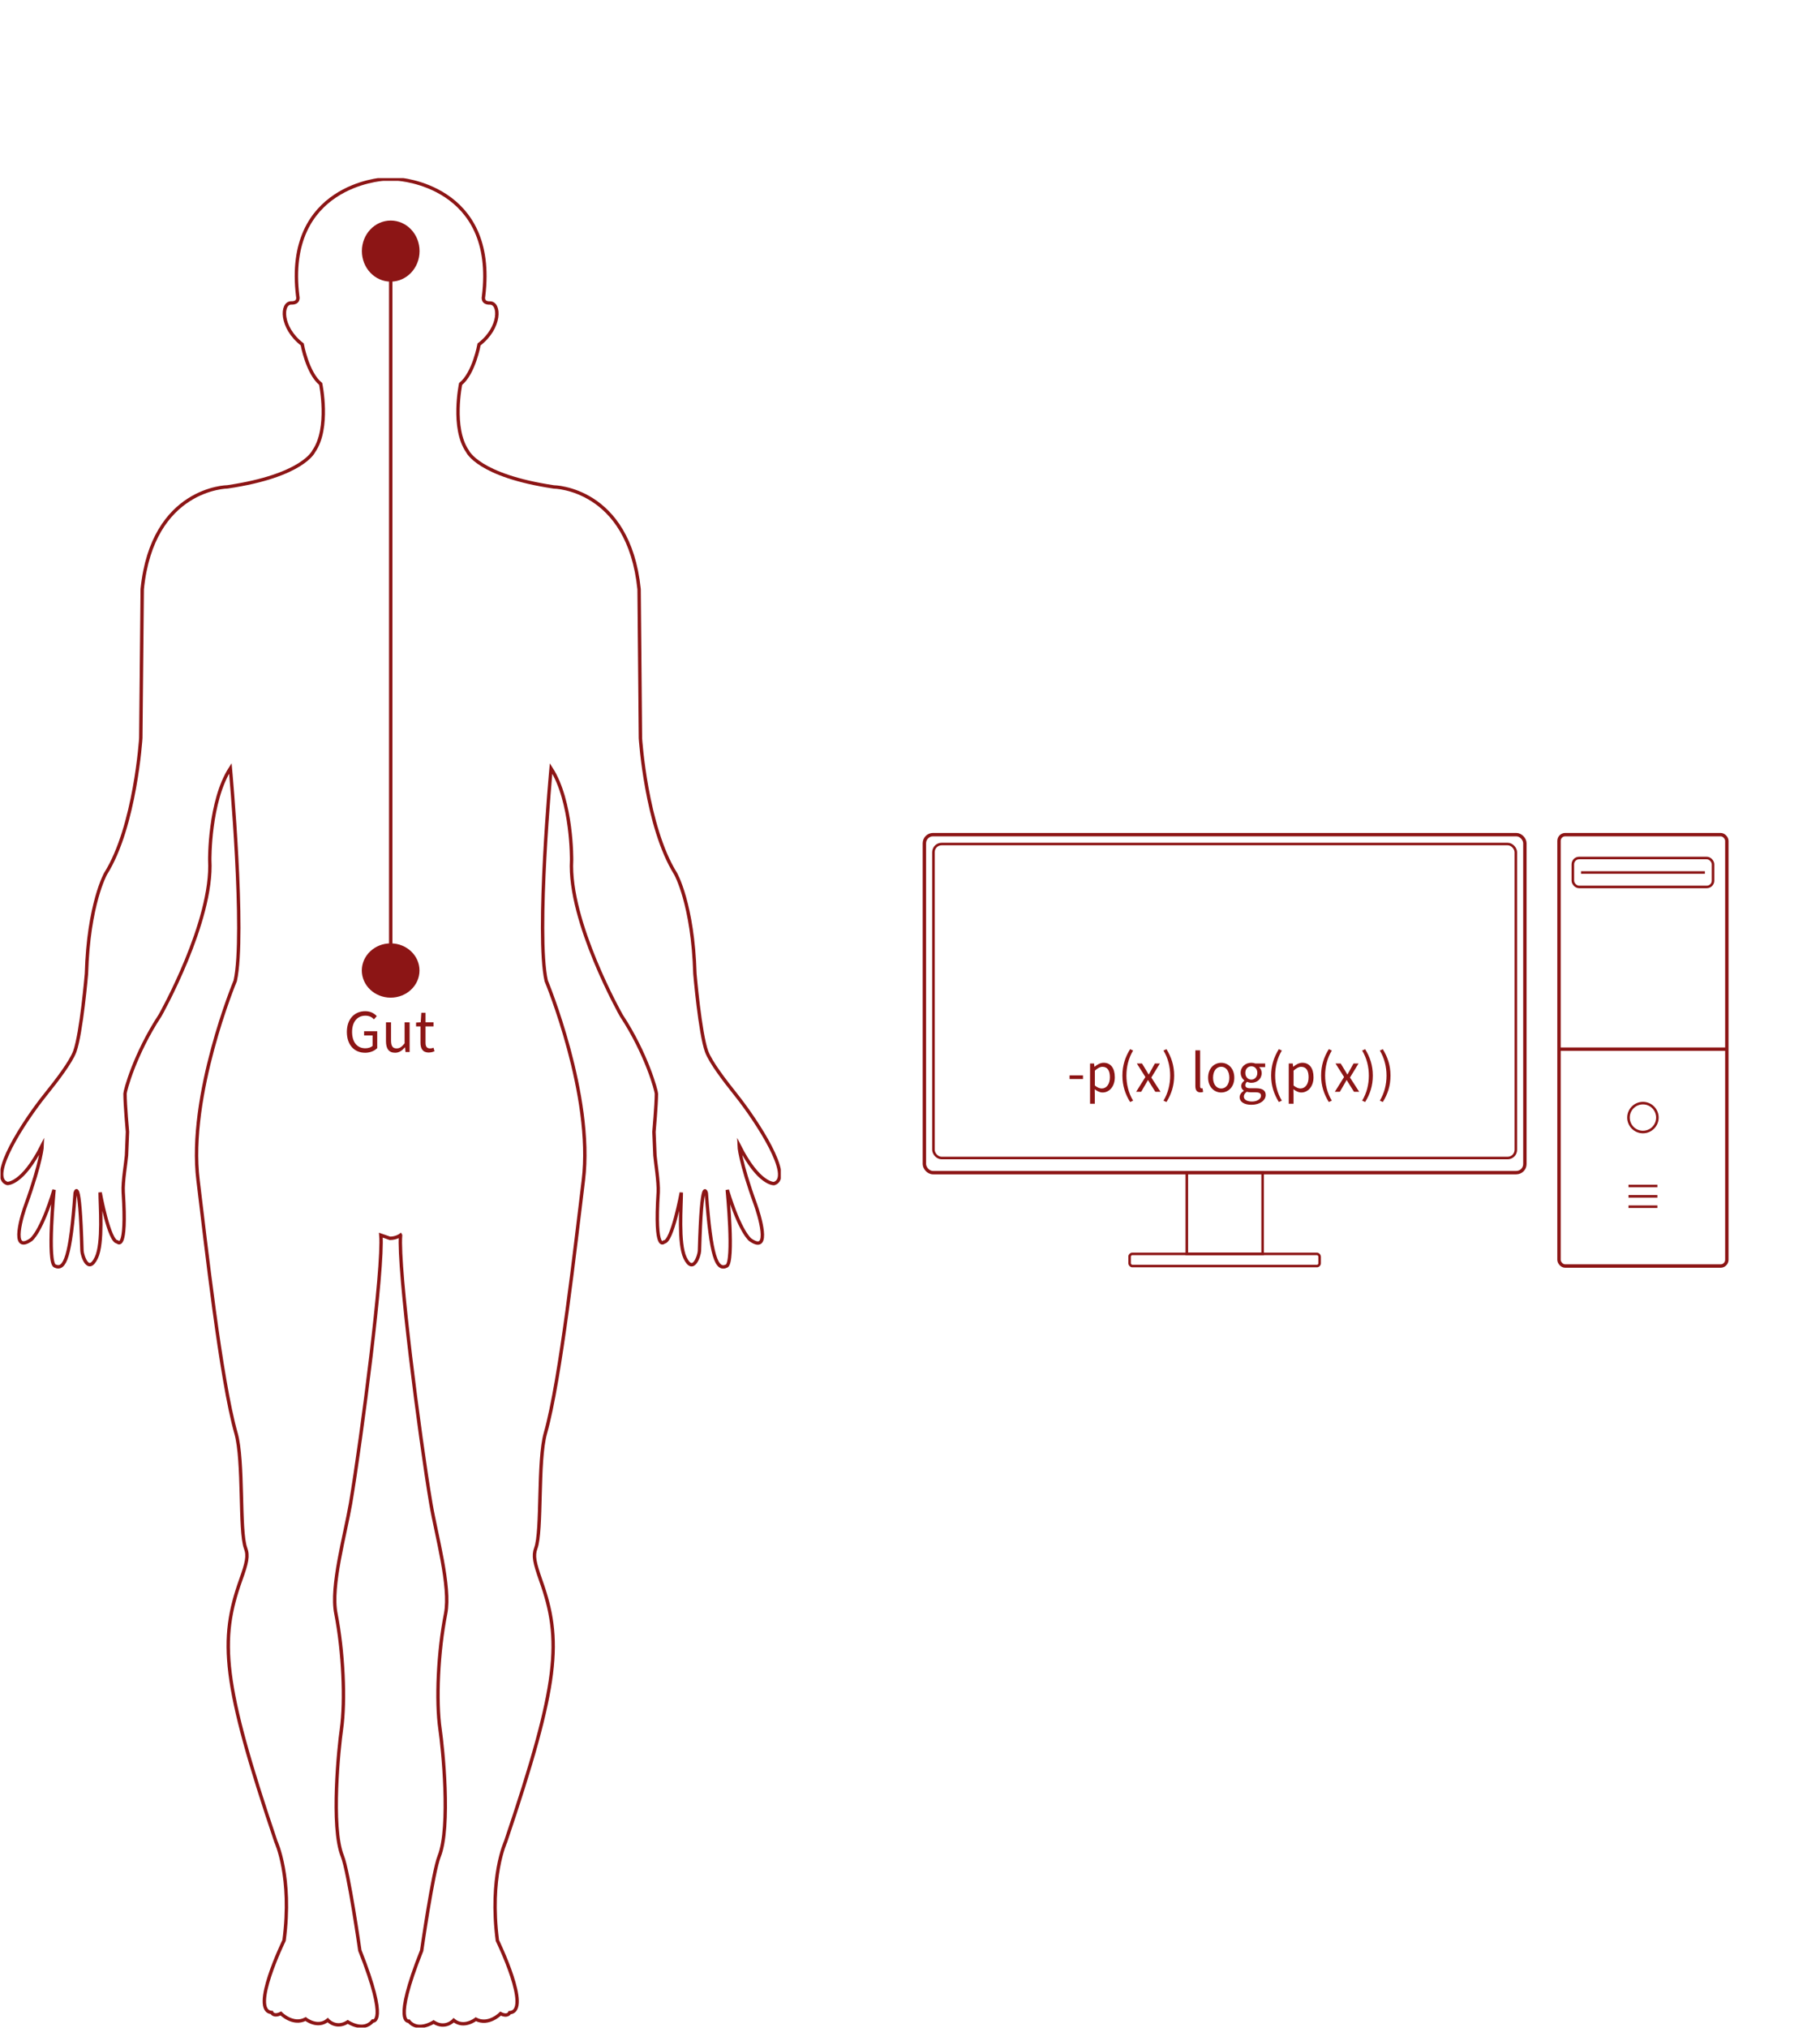 <?xml version="1.0" encoding="UTF-8"?>
<svg id="Ebene_1" data-name="Ebene 1" xmlns="http://www.w3.org/2000/svg" xmlns:xlink="http://www.w3.org/1999/xlink" viewBox="0 0 536.46 597.64">
  <defs>
    <style>
      .cls-1 {
        clip-path: url(#clippath);
      }

      .cls-2, .cls-3, .cls-4, .cls-5 {
        fill: none;
      }

      .cls-2, .cls-6 {
        stroke-width: 0px;
      }

      .cls-3 {
        stroke-width: .75px;
      }

      .cls-3, .cls-4 {
        stroke-miterlimit: 10;
      }

      .cls-3, .cls-4, .cls-5 {
        stroke: #8c1515;
      }

      .cls-6 {
        fill: #8c1515;
      }
    </style>
    <clipPath id="clippath">
      <rect class="cls-2" x=".15" y="52.49" width="230" height="545"/>
    </clipPath>
  </defs>
  <g class="cls-1">
    <path class="cls-4" d="m118.07,364.03c-.8,9.44,5.62,59.43,8.93,79.04,1.57,9.29,5.9,24.41,4.35,32.45-2.22,11.2-2.86,25.69-1.64,34.12.77,5.12,3.2,28.75-.27,37.4-1.82,4.53-5.15,27.76-5.15,27.76-8.68,21.88-3.78,20.81-3.78,20.81,2.68,3.29,7.29.26,7.29.26,3.51,2.23,5.93-.53,5.93-.53,3.01,2.49,6.52-.31,6.52-.31,3.78,1.96,7.29-1.65,7.29-1.65,2.17,1.09,2.71-.29,2.71-.29,6.51-.41-3.64-21.24-3.64-21.24-2.43-18.7,2.41-29.11,2.41-29.11,15.87-46.98,16.67-59.44,10.33-77.14-1.78-5.11-2.24-7.13-1.42-9.36,1.9-5.12.52-25.72,2.83-33.9,4.47-15.77,8.88-55.78,11.18-74.44,3.09-25.14-10.94-58.86-10.94-58.86-3.07-13.72,1.43-62.6,1.43-62.6,6.29,9.78,6.05,27.03,6.05,27.03-1,18.09,14.64,45.75,14.64,45.75,7.52,11.43,10.36,22.27,10.36,23.08,0,3.29-.72,11.26-.72,11.26l.29,6.94c.13,1.77,1.12,7.85.97,10.8-1.17,18.11,1.7,14.7,1.7,14.7,2.43,0,5.1-14.57,5.1-14.57,0,3.76-.92,15,1.11,19.25,2.43,5.06,4.21-.87,4.24-2.05.64-23.05,2.03-17.01,2.03-17.01,1.35,18.7,3.01,22.92,5.98,21.46,2.26-1.08.19-22.44.19-22.44,3.86,12.69,6.79,14.71,6.79,14.71,6.37,4.46,2.43-7.87,1.55-10.32-4.71-12.98-4.86-17.48-4.86-17.48,5.89,11.66,10.33,11.23,10.33,11.23,5.74-1.83-5.02-18.34-11.33-26.26-3.22-4.03-7.37-9.43-8.57-12.64-1.96-5.43-3.45-22.88-3.45-22.88-.59-20.6-5.7-29.54-5.7-29.54-8.72-13.94-10.36-39.93-10.36-39.93l-.39-43.89c-3.06-29.94-25.15-30.15-25.15-30.15-22.33-3.32-25.44-10.52-25.44-10.52-4.73-6.8-2.02-19.82-2.02-19.82,3.93-3.18,5.44-11.65,5.44-11.65,6.51-4.99,6.2-12.29,3.19-12.21-2.41.06-1.87-1.93-1.87-1.93,4.07-32.87-25.15-34.55-25.15-34.55h-4.46s-29.23,1.68-25.16,34.53c0,0,.55,2-1.89,1.93-3-.08-3.28,7.22,3.21,12.21,0,0,1.51,8.46,5.44,11.65,0,0,2.71,13.03-2.02,19.82,0,0-3.09,7.21-25.44,10.52,0,0-22.13.22-25.14,30.15l-.42,43.89s-1.61,25.99-10.36,39.93c0,0-5.08,8.95-5.66,29.54,0,0-1.49,17.45-3.44,22.88-1.19,3.19-5.34,8.59-8.59,12.63-6.36,7.89-17.06,24.38-11.33,26.26,0,0,4.46.43,10.33-11.23,0,0-.12,4.46-4.82,17.48-.93,2.41-4.86,14.74,1.51,10.32,0,0,2.95-2.02,6.79-14.71,0,0-2.06,21.36.23,22.44,2.99,1.46,4.63-2.76,5.98-21.46,0,0,1.38-6.04,2.02,17.01.03,1.19,1.78,7.12,4.22,2.05,2.06-4.24,1.13-15.47,1.13-19.25,0,0,2.64,14.57,5.1,14.57,0,0,2.9,3.41,1.71-14.7-.19-2.96.85-9.03.97-10.8l.28-6.94s-.72-7.95-.72-11.26c0-.82,2.85-11.65,10.36-23.08,0,0,15.63-27.67,14.62-45.75,0,0-.22-17.25,6.07-27.03,0,0,4.46,48.87,1.44,62.6,0,0-14.05,33.71-10.96,58.86,2.28,18.72,6.69,58.67,11.17,74.44,2.34,8.17.95,28.75,2.83,33.9.85,2.23.4,4.29-1.42,9.35-6.31,17.7-5.51,30.17,10.36,77.14,0,0,4.89,10.41,2.41,29.11,0,0-10.13,20.82-3.65,21.23,0,0,.5,1.38,2.71.29,0,0,3.51,3.61,7.3,1.65,0,0,3.51,2.8,6.51.31,0,0,2.41,2.76,5.91.53,0,0,4.6,3.1,7.34-.26,0,0,4.86,1.08-3.79-20.81,0,0-3.31-23.2-5.14-27.76-3.48-8.64-1.02-32.32-.28-37.4,1.2-8.48.55-22.94-1.64-34.12-1.6-8.01,2.73-23.15,4.33-32.45,3.29-19.58,9.74-69.58,8.93-79.04l2.67.93c1.91,0,3.11-.93,3.11-.93h0Z"/>
  </g>
  <path class="cls-6" d="m107.57,310.22c-3.11,0-5.33-2.27-5.33-6.12s2.29-6.12,5.42-6.12c1.64,0,2.72.72,3.4,1.46l-.83.94c-.59-.63-1.35-1.08-2.54-1.08-2.38,0-3.91,1.84-3.91,4.77s1.4,4.84,3.92,4.84c.85,0,1.66-.27,2.12-.7v-3.08h-2.5v-1.24h3.87v4.97c-.76.79-2.05,1.37-3.64,1.37Zm8.88,0c-1.85,0-2.68-1.19-2.68-3.42v-5.54h1.49v5.35c0,1.64.49,2.34,1.64,2.34.9,0,1.53-.45,2.36-1.48v-6.21h1.48v8.75h-1.22l-.13-1.37h-.05c-.81.95-1.67,1.58-2.88,1.58Zm9.99-.05c-1.87,0-2.5-1.17-2.5-2.92v-4.79h-1.3v-1.12l1.37-.09.18-2.81h1.24v2.81h2.36v1.21h-2.36v4.82c0,1.06.34,1.67,1.35,1.67.31,0,.65-.05.99-.22l.31,1.04c-.47.23-1.04.38-1.64.38Z"/>
  <line class="cls-5" x1="115.17" y1="73.99" x2="115.17" y2="288.23"/>
  <path class="cls-6" d="m123.67,73.99c0,5-3.83,9-8.5,9s-8.5-4-8.5-9,3.83-9,8.5-9,8.5,4,8.5,9Z"/>
  <path class="cls-6" d="m123.65,285.99c0,4.39-3.78,8-8.5,8s-8.5-3.61-8.5-8,3.78-8,8.5-8,8.5,3.61,8.5,8Z"/>
  <g>
    <path class="cls-6" d="m315.27,316.89h3.95v1.08h-3.95v-1.08Z"/>
    <path class="cls-6" d="m321.31,313.39h1.17l.12.96h.05c.75-.64,1.68-1.17,2.66-1.17,2.14,0,3.29,1.66,3.29,4.26,0,2.83-1.7,4.5-3.6,4.5-.77,0-1.55-.36-2.32-.96l.03,1.46v2.81h-1.41v-11.86Zm5.84,4.05c0-1.84-.62-3.07-2.2-3.07-.7,0-1.41.39-2.23,1.13v4.38c.75.64,1.49.88,2.04.88,1.37,0,2.39-1.25,2.39-3.31Z"/>
    <path class="cls-6" d="m330.84,316.96c0-3.02.84-5.49,2.27-7.79l.88.41c-1.32,2.18-1.97,4.77-1.97,7.38s.65,5.2,1.97,7.38l-.88.41c-1.42-2.3-2.27-4.77-2.27-7.79Z"/>
    <path class="cls-6" d="m337.61,317.37l-2.52-3.98h1.53l1.12,1.84c.26.45.53.93.82,1.39h.07c.24-.46.5-.94.76-1.39l1.01-1.84h1.48l-2.52,4.14,2.71,4.2h-1.53l-1.22-1.94c-.29-.5-.6-1.01-.91-1.49h-.07c-.29.48-.57.98-.84,1.49l-1.13,1.94h-1.48l2.73-4.36Z"/>
    <path class="cls-6" d="m342.95,324.34c1.32-2.18,1.97-4.77,1.97-7.38s-.65-5.2-1.97-7.38l.87-.41c1.42,2.3,2.27,4.77,2.27,7.79s-.84,5.49-2.27,7.79l-.87-.41Z"/>
    <path class="cls-6" d="m352.34,320.02v-10.5h1.41v10.61c0,.45.19.6.41.6.09,0,.15,0,.29-.03l.19,1.06c-.19.09-.46.14-.81.14-1.06,0-1.49-.67-1.49-1.87Z"/>
    <path class="cls-6" d="m356.1,317.58c0-2.8,1.82-4.39,3.86-4.39s3.86,1.6,3.86,4.39-1.82,4.36-3.86,4.36-3.86-1.6-3.86-4.36Zm6.26,0c0-1.92-.96-3.23-2.4-3.23s-2.4,1.3-2.4,3.23.98,3.19,2.4,3.19,2.4-1.29,2.4-3.19Z"/>
    <path class="cls-6" d="m365.39,323.33c0-.7.46-1.37,1.22-1.89v-.07c-.41-.26-.74-.7-.74-1.36,0-.7.48-1.25.91-1.54v-.07c-.55-.45-1.08-1.25-1.08-2.25,0-1.82,1.44-2.97,3.14-2.97.46,0,.88.09,1.18.21h2.9v1.08h-1.73v.07c.39.36.7.91.7,1.66,0,1.77-1.36,2.88-3.05,2.88-.41,0-.87-.1-1.25-.29-.29.26-.53.53-.53.99,0,.53.34.91,1.48.91h1.61c1.94,0,2.92.6,2.92,1.99,0,1.54-1.63,2.88-4.22,2.88-2.04,0-3.45-.81-3.45-2.25Zm6.3-.43c0-.77-.6-1.03-1.68-1.03h-1.44c-.33,0-.72-.03-1.08-.14-.6.43-.86.93-.86,1.41,0,.89.91,1.46,2.42,1.46,1.6,0,2.64-.82,2.64-1.7Zm-1.08-6.74c0-1.22-.79-1.94-1.77-1.94s-1.77.72-1.77,1.94.81,1.99,1.77,1.99,1.77-.77,1.77-1.99Z"/>
    <path class="cls-6" d="m374.68,316.96c0-3.02.84-5.49,2.27-7.79l.88.41c-1.32,2.18-1.97,4.77-1.97,7.38s.65,5.2,1.97,7.38l-.88.41c-1.42-2.3-2.27-4.77-2.27-7.79Z"/>
    <path class="cls-6" d="m379.88,313.39h1.17l.12.96h.05c.75-.64,1.68-1.17,2.66-1.17,2.14,0,3.29,1.66,3.29,4.26,0,2.83-1.7,4.5-3.6,4.5-.77,0-1.55-.36-2.32-.96l.03,1.46v2.81h-1.41v-11.86Zm5.84,4.05c0-1.84-.62-3.07-2.2-3.07-.7,0-1.41.39-2.23,1.13v4.38c.76.64,1.49.88,2.04.88,1.37,0,2.39-1.25,2.39-3.31Z"/>
    <path class="cls-6" d="m389.41,316.96c0-3.02.84-5.49,2.27-7.79l.88.41c-1.32,2.18-1.97,4.77-1.97,7.38s.65,5.2,1.97,7.38l-.88.41c-1.42-2.3-2.27-4.77-2.27-7.79Z"/>
    <path class="cls-6" d="m396.17,317.37l-2.52-3.98h1.53l1.12,1.84c.26.45.53.93.82,1.39h.07c.24-.46.5-.94.76-1.39l1.01-1.84h1.48l-2.52,4.14,2.71,4.2h-1.53l-1.22-1.94c-.29-.5-.6-1.01-.91-1.49h-.07c-.29.48-.57.98-.84,1.49l-1.13,1.94h-1.48l2.73-4.36Z"/>
    <path class="cls-6" d="m401.51,324.34c1.32-2.18,1.97-4.77,1.97-7.38s-.65-5.2-1.97-7.38l.87-.41c1.42,2.3,2.27,4.77,2.27,7.79s-.84,5.49-2.27,7.79l-.87-.41Z"/>
    <path class="cls-6" d="m406.72,324.34c1.32-2.18,1.97-4.77,1.97-7.38s-.65-5.2-1.97-7.38l.87-.41c1.42,2.3,2.27,4.77,2.27,7.79s-.84,5.49-2.27,7.79l-.87-.41Z"/>
  </g>
  <g>
    <rect class="cls-4" x="272.47" y="245.95" width="177" height="99.61" rx="2.54" ry="2.54"/>
    <rect class="cls-3" x="275.14" y="248.72" width="171.66" height="92.53" rx="2.41" ry="2.41"/>
    <rect class="cls-3" x="349.82" y="345.55" width="22.35" height="23.95"/>
    <rect class="cls-3" x="332.96" y="369.5" width="56.01" height="3.58" rx=".8" ry=".8"/>
  </g>
  <g>
    <rect class="cls-4" x="459.53" y="245.95" width="49.47" height="127.13" rx="1.84" ry="1.84"/>
    <line class="cls-4" x1="459.53" y1="309.17" x2="509.01" y2="309.17"/>
    <circle class="cls-3" cx="484.27" cy="329.33" r="4.26"/>
    <line class="cls-3" x1="480.01" y1="349.49" x2="488.53" y2="349.49"/>
    <line class="cls-3" x1="480.01" y1="352.54" x2="488.53" y2="352.54"/>
    <line class="cls-3" x1="480.01" y1="355.59" x2="488.53" y2="355.59"/>
    <rect class="cls-3" x="463.61" y="252.84" width="41.32" height="8.53" rx="1.85" ry="1.85"/>
    <line class="cls-3" x1="466.02" y1="257.11" x2="502.53" y2="257.11"/>
  </g>
</svg>
